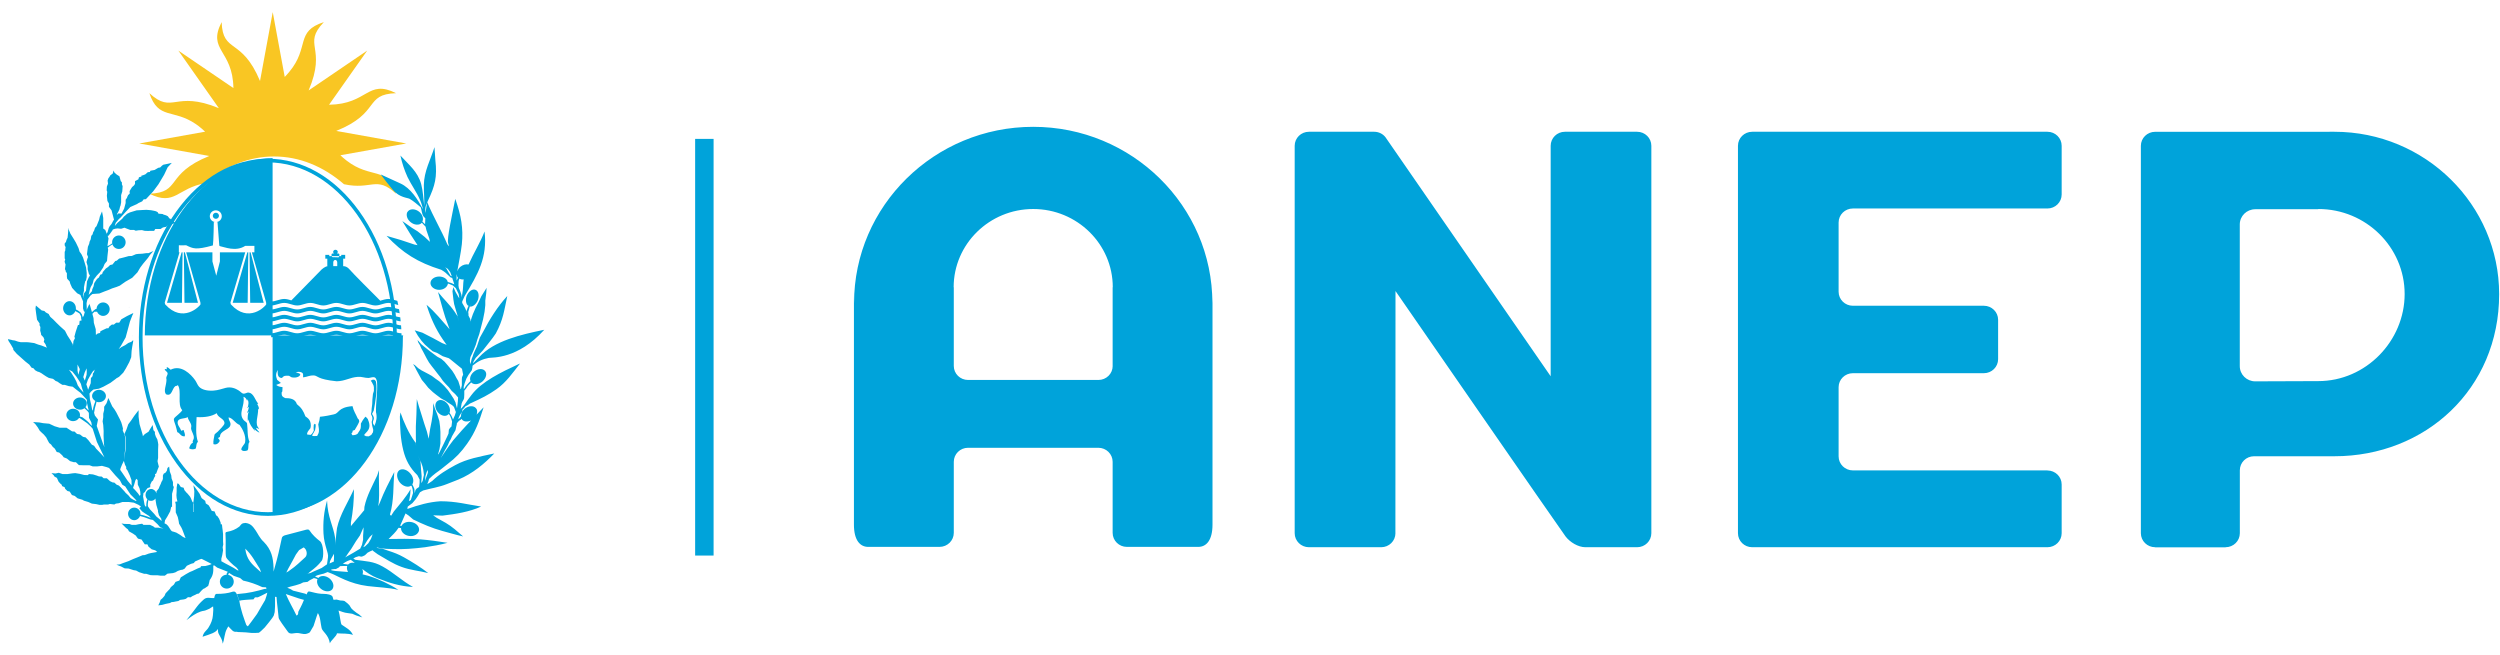 <svg xmlns="http://www.w3.org/2000/svg" width="126" height="33" viewBox="0 0 126 33">
  <defs>
    <filter id="anep-a">
      <feColorMatrix in="SourceGraphic" values="0 0 0 0 0.388 0 0 0 0 0.376 0 0 0 0 0.369 0 0 0 1 0"/>
    </filter>
  </defs>
  <g fill="none" fill-rule="evenodd" filter="url(#anep-a)">
    <g transform="translate(6)">
      <path fill="#00A3DA" d="M76.51,6.641 L72.871,6.641 C72.475,6.641 72.154,6.957 72.154,7.348 L72.154,18.964 L63.828,6.917 C63.698,6.749 63.491,6.641 63.259,6.641 L63.258,6.641 L59.97,6.641 C59.574,6.641 59.252,6.957 59.252,7.348 L59.252,26.873 C59.252,27.264 59.574,27.58 59.97,27.58 L63.612,27.58 C64.008,27.58 64.33,27.264 64.33,26.873 L64.328,26.873 L64.333,14.668 C64.333,14.668 72.685,26.751 72.907,27.04 C73.128,27.328 73.539,27.58 73.908,27.58 L74.094,27.58 L76.51,27.58 C76.907,27.58 77.228,27.264 77.228,26.873 L77.228,7.348 C77.228,6.957 76.907,6.641 76.51,6.641 L76.51,6.641 Z M46.074,6.392 C41.094,6.392 37.044,10.376 37.044,15.278 L37.038,14.861 L37.038,26.44 C37.038,27.246 37.359,27.563 37.756,27.563 L41.352,27.563 C41.749,27.563 42.071,27.246 42.071,26.856 L42.071,23.275 C42.071,22.885 42.392,22.568 42.789,22.568 L49.358,22.568 C49.755,22.568 50.077,22.885 50.077,23.275 L50.077,26.856 L50.077,26.856 C50.077,27.246 50.398,27.563 50.794,27.563 L54.392,27.563 C54.788,27.563 55.11,27.246 55.11,26.44 L55.11,14.861 L55.104,15.278 C55.104,10.376 51.051,6.392 46.074,6.392 L46.074,6.392 Z M50.079,18.444 C50.079,18.834 49.758,19.15 49.361,19.15 L42.789,19.15 C42.392,19.15 42.071,18.834 42.071,18.444 L42.071,14.477 L42.064,14.477 C42.064,12.303 43.863,10.534 46.074,10.534 C48.286,10.534 50.084,12.303 50.084,14.477 L50.077,14.477 L50.077,18.444 L50.079,18.444 Z M97.19,6.641 L82.311,6.641 C81.914,6.641 81.593,6.957 81.593,7.348 L81.593,26.873 C81.593,27.264 81.914,27.58 82.311,27.58 L97.19,27.58 C97.587,27.58 97.908,27.264 97.908,26.873 L97.908,24.418 C97.908,24.028 97.587,23.712 97.19,23.712 L97.19,23.708 L87.384,23.708 C86.988,23.708 86.666,23.392 86.666,23.001 L86.666,19.515 C86.666,19.125 86.988,18.809 87.384,18.809 L93.987,18.809 C94.384,18.809 94.705,18.492 94.705,18.102 L94.705,16.117 C94.705,15.727 94.384,15.41 93.987,15.41 L87.384,15.41 C86.988,15.41 86.666,15.094 86.666,14.703 L86.666,11.215 C86.666,10.824 86.988,10.508 87.384,10.508 L87.384,10.506 L97.19,10.506 L97.19,10.508 C97.587,10.508 97.908,10.191 97.908,9.801 L97.908,7.348 C97.908,6.957 97.587,6.641 97.19,6.641 L97.19,6.641 Z M111.656,6.641 L102.619,6.643 L102.618,6.643 C102.221,6.643 101.9,6.959 101.9,7.35 L101.9,26.873 C101.9,27.264 102.221,27.58 102.618,27.58 L102.618,27.584 L106.169,27.584 L106.169,27.58 C106.566,27.58 106.888,27.264 106.888,26.873 L106.888,23.702 C106.888,23.311 107.208,22.995 107.605,22.995 L107.605,22.995 L111.656,22.995 C116.23,22.995 119.957,19.615 119.957,14.826 C119.957,10.323 116.23,6.641 111.656,6.641 L111.656,6.641 Z M110.844,19.208 L107.663,19.22 C107.234,19.22 106.885,18.877 106.885,18.454 L106.885,11.311 C106.885,10.888 107.234,10.546 107.663,10.546 L107.663,10.543 L110.844,10.543 L110.844,10.534 C113.243,10.534 115.194,12.457 115.194,14.819 C115.194,17.182 113.243,19.208 110.844,19.208 L110.844,19.208 Z"/>
      <path fill="#F9C623" d="M13.963,4.696 C12.506,3.97 12.56,5.249 10.584,5.279 L12.506,2.55 L9.555,4.558 C10.494,2.346 9.209,2.285 10.322,1.114 C8.861,1.584 9.622,2.38 8.57,3.635 C8.518,3.698 8.461,3.761 8.401,3.825 C8.383,3.843 8.368,3.859 8.35,3.877 L7.746,0.61 L7.105,4.083 C6.179,1.865 5.227,2.716 5.171,1.114 C4.432,2.548 5.732,2.495 5.764,4.439 L2.989,2.55 L5.03,5.451 C2.782,4.528 2.719,5.792 1.529,4.696 C1.979,6.05 2.722,5.467 3.872,6.255 C3.915,6.284 3.957,6.315 4.002,6.349 C4.11,6.431 4.222,6.526 4.338,6.637 L1.018,7.231 L4.547,7.861 C2.292,8.773 3.157,9.709 1.529,9.763 C2.829,10.411 2.936,9.47 4.344,9.236 C5.376,8.362 6.566,7.886 7.812,7.886 C9.081,7.886 10.292,8.379 11.338,9.285 C12.744,9.592 12.955,8.837 13.963,9.763 C13.495,8.351 12.706,9.049 11.468,8.094 C11.414,8.053 11.359,8.008 11.303,7.958 C11.292,7.949 11.279,7.94 11.268,7.929 C11.231,7.895 11.193,7.86 11.156,7.824 L14.476,7.231 L10.946,6.599 C13.2,5.687 12.336,4.75 13.963,4.696"/>
      <path fill="#00A3DA" d="M14.324 16.904L14.296 16.904 7.739 16.904 7.739 23.344 7.739 25.791 7.739 25.865C7.786 25.867 7.801 25.867 7.814 25.867 11.412 25.867 14.306 21.909 14.306 16.969 14.306 16.945 14.324 16.904 14.324 16.904M13.003 19.244C13.041 19.751 12.939 20.269 12.949 20.766 13.013 21.033 12.976 21.219 12.873 21.467L12.797 21.338 12.797 21.246C12.873 21.07 12.853 21.025 12.751 20.859L12.836 20.693C12.919 20.24 13.023 19.687 12.949 19.235 12.892 19.133 12.873 19.124 12.76 19.143L12.686 19.189 12.742 19.262 12.826 19.428 12.844 19.52 12.844 19.705 12.797 19.852 12.769 20.13 12.76 20.36 12.731 20.6 12.723 20.748 12.694 20.867C12.789 21.051 12.789 21.08 12.731 21.265 12.742 21.402 12.769 21.514 12.808 21.651 12.836 21.827 12.742 21.919 12.582 21.993L12.441 21.984 12.347 21.928C12.376 21.882 12.441 21.818 12.507 21.744 12.686 21.541 12.619 21.319 12.535 21.116 12.499 21.075 12.465 21.036 12.429 20.999L12.376 21.051 12.282 21.181 12.188 21.348C12.188 21.568 12.198 21.615 12.066 21.79L12.019 21.864C11.926 21.928 11.869 21.928 11.766 21.938L11.71 21.854 11.766 21.78 11.776 21.707 11.878 21.671C11.963 21.522 12.039 21.412 12.104 21.254L12.094 21.162 12.028 21.088C11.934 20.867 11.823 20.721 11.766 20.47L11.756 20.47C11.009 20.534 11.114 20.833 10.818 20.886 10.626 20.931 10.388 20.979 10.125 21.006L10.097 21.19 10.04 21.393C10.059 21.55 10.106 21.698 10.049 21.845L9.984 21.975C9.853 21.975 9.768 21.984 9.741 21.965 9.713 21.928 9.797 21.854 9.881 21.671L9.909 21.505 9.909 21.393 9.862 21.356 9.815 21.412 9.806 21.568 9.815 21.707C9.768 21.79 9.741 21.864 9.656 21.919L9.58 21.91C9.506 21.91 9.478 21.902 9.478 21.882 9.469 21.845 9.506 21.753 9.553 21.698L9.646 21.579 9.666 21.467C9.666 21.302 9.631 21.194 9.538 21.099 9.536 21.098 9.536 21.098 9.535 21.098L9.536 21.098C9.499 21.06 9.453 21.025 9.394 20.988 9.29 20.711 9.196 20.554 8.963 20.369 8.879 20.102 8.624 20.064 8.372 20.064 8.222 19.99 8.193 19.954 8.193 19.788L8.23 19.723 8.24 19.512C8.09 19.492 8.024 19.483 7.921 19.4L8.081 19.336 8.156 19.299 7.968 19.143C7.893 18.939 7.893 18.838 7.996 18.644 7.996 18.811 7.968 19.05 8.212 19.05 8.24 19.004 8.287 18.966 8.334 18.95 8.399 18.93 8.503 18.939 8.567 18.939L8.672 19.004C8.736 19.041 9.029 19.059 9.121 18.911 9.178 18.827 9.018 18.801 8.906 18.764 9.009 18.736 9.131 18.718 9.234 18.792 9.29 18.827 9.28 18.93 9.272 19.013L9.319 19.013C9.506 18.986 9.619 18.911 9.815 18.921 10.021 18.93 9.965 19.116 10.969 19.217 11.399 19.207 11.626 19.023 12.028 18.994 12.244 18.976 12.357 19.05 12.582 19.05 12.853 18.994 12.939 18.95 13.003 19.244M7.748 7.968C4.181 8.002 1.313 11.999 1.299 16.904L7.739 16.904 7.739 7.976 7.748 7.968zM2.304 15.24L3.047 12.717 3.154 12.717 2.417 15.261 3.17 15.261 3.201 12.717 3.266 12.717 3.298 15.261 3.977 15.261 3.318 12.717 3.383 12.717 4.099 15.239C4.099 15.239 4.104 15.262 4.107 15.338 4.08 15.421 3.218 16.328 2.321 15.337 2.302 15.264 2.304 15.24 2.304 15.24L2.304 15.24zM6.822 12.717L5.083 12.717 5.083 13.176 4.899 13.897 4.706 13.176 4.706 12.717 4.706 12.717 4.706 12.717 3.014 12.717 3.014 12.362C3.014 12.362 3.295 12.369 3.384 12.362 3.74 12.533 3.859 12.608 4.73 12.369 4.763 12.163 4.777 11.191 4.777 11.191L4.838 11.191C4.689 11.173 4.574 11.049 4.574 10.898 4.574 10.734 4.708 10.601 4.876 10.601 5.044 10.601 5.177 10.734 5.177 10.898 5.177 11.049 5.063 11.173 4.914 11.191L4.962 11.191C4.962 11.191 5.048 12.278 5.054 12.393L5.083 12.393 5.083 12.406C5.311 12.447 5.876 12.703 6.357 12.393L6.361 12.393 6.822 12.393 6.822 12.717zM7.418 15.338C7.393 15.421 6.53 16.328 5.633 15.337 5.614 15.264 5.616 15.24 5.616 15.24L6.36 12.717 6.466 12.717 5.728 15.261 6.482 15.261 6.514 12.717 6.577 12.717 6.61 15.261 7.289 15.261 6.631 12.717 6.694 12.717 7.411 15.239C7.411 15.239 7.417 15.262 7.418 15.338L7.418 15.338zM4.881 11.029C4.967 11.029 5.036 10.96 5.036 10.875 5.036 10.791 4.967 10.722 4.881 10.722 4.795 10.722 4.725 10.791 4.725 10.875 4.725 10.96 4.795 11.029 4.881 11.029L4.881 11.029z"/>
      <path fill="#174489" d="M.647 16.959C.65 16.957.651 16.954.654 16.951.648 16.953.647 16.959.647 16.959M.69 16.894C.68 16.91.665 16.926.658 16.941L.658 16.947C.669 16.931.679 16.918.69 16.894"/>
    </g>
    <polygon fill="#174489" points="6.481 15.537 6.516 15.475 6.519 15.463"/>
    <g fill="#00A3DA" transform="translate(0 7)">
      <path d="M12.548 13.502C12.527 13.605 12.508 13.714 12.452 13.783 12.461 13.85 12.503 13.74 12.536 13.74 12.486 13.873 12.47 14.049 12.494 14.218 12.516 14.204 12.51 14.159 12.521 14.134 12.569 14.386 12.709 14.544 12.84 14.71 12.864 14.691 12.807 14.633 12.799 14.598 12.867 14.692 12.97 14.754 13.077 14.808 13.061 14.744 12.936 14.671 12.91 14.569 12.946 14.539 12.984 14.626 13.064 14.598 12.804 14.394 13.033 13.945 13.008 13.6 13.021 13.567 13.05 13.632 13.05 13.658 13.074 13.562 13.004 13.441 12.967 13.363 12.971 13.314 13.021 13.399 13.008 13.334 12.853 13.159 12.79 12.823 12.536 12.785 12.447 12.772 12.365 12.849 12.271 12.841 12.193 12.836 12.122 12.735 12.021 12.674 11.867 12.577 11.646 12.483 11.381 12.547 11.188 12.592 11.011 12.67 10.756 12.687 10.448 12.708 10.171 12.642 10.032 12.49 9.949 12.398 9.91 12.269 9.838 12.167 9.614 11.848 9.123 11.364 8.6 11.634 8.531 11.586 8.464 11.493 8.404 11.512 8.385 11.565 8.425 11.619 8.425 11.619 8.425 11.619 8.353 11.58 8.301 11.611 8.307 11.686 8.437 11.726 8.448 11.816 8.455 11.889 8.392 11.952 8.379 12.042 8.373 12.071 8.393 12.105 8.392 12.14 8.384 12.441 8.23 12.689 8.365 12.87 8.675 13.003 8.666 12.58 8.837 12.462 8.875 12.437 8.919 12.469 8.962 12.406 9.173 12.714 8.921 13.399 9.185 13.671 9.138 13.764 9.052 13.818 8.976 13.896 8.926 13.948 8.784 14.046 8.767 14.106 8.744 14.196 8.82 14.334 8.85 14.444 8.885 14.561 8.908 14.659 8.935 14.78 9.084 14.825 9.097 15.009 9.309 14.991 9.35 14.879 9.273 14.768 9.253 14.668 9.209 14.678 9.167 14.693 9.128 14.71 9.087 14.542 8.911 14.419 8.962 14.233 9.008 14.065 9.316 14.114 9.463 14.022 9.474 14.172 9.628 14.286 9.643 14.471 9.646 14.507 9.624 14.559 9.63 14.598 9.656 14.771 9.789 14.914 9.768 15.089 9.758 15.171 9.677 15.23 9.726 15.315 9.608 15.354 9.573 15.478 9.532 15.595 9.616 15.658 9.77 15.663 9.866 15.609 9.913 15.479 9.875 15.348 9.976 15.272 9.844 14.896 9.897 14.473 9.908 14.022 10.333 14.045 10.675 13.983 10.923 13.825 10.975 14.058 11.337 14.101 11.311 14.345 11.304 14.431 11.045 14.682 10.978 14.753 10.927 14.805 10.85 14.845 10.811 14.906 10.788 15.091 10.74 15.179 10.756 15.384 10.918 15.441 11.02 15.327 11.075 15.23 11.071 15.158 11.021 15.134 10.992 15.089 11.004 15.04 11.073 15.051 11.089 15.004 11.091 14.711 11.524 14.67 11.603 14.458 11.666 14.291 11.527 14.229 11.521 14.036 11.738 14.073 11.854 14.334 12.075 14.416 12.215 14.604 12.411 14.956 12.354 15.286 12.334 15.405 12.172 15.503 12.16 15.652 12.203 15.755 12.388 15.747 12.48 15.694 12.557 15.54 12.473 15.394 12.576 15.272 12.45 14.988 12.497 14.667 12.452 14.345 12.442 14.281 12.33 14.229 12.285 14.176 11.985 13.826 12.357 13.463 12.271 12.997 12.366 13.027 12.419 13.099 12.452 13.194 12.482 13.196 12.458 13.143 12.465 13.122 12.554 13.21 12.529 13.464 12.465 13.559 12.488 13.589 12.515 13.506 12.548 13.502M20.239 9.998C20.238 9.931 20.237 9.865 20.235 9.797 20.01 9.795 19.808 9.671 19.583 9.671 19.356 9.671 19.152 9.797 18.926 9.797 18.698 9.797 18.495 9.671 18.268 9.671 18.041 9.671 17.838 9.797 17.611 9.797 17.385 9.797 17.181 9.671 16.953 9.671 16.726 9.671 16.524 9.797 16.297 9.797 16.069 9.797 15.866 9.671 15.639 9.671 15.412 9.671 15.209 9.797 14.983 9.797 14.756 9.797 14.552 9.671 14.326 9.671 14.099 9.671 13.895 9.797 13.668 9.797L13.668 9.998C13.895 9.998 14.099 9.871 14.326 9.871 14.552 9.871 14.756 9.998 14.983 9.998 15.209 9.998 15.412 9.871 15.639 9.871 15.866 9.871 16.069 9.998 16.297 9.998 16.524 9.998 16.726 9.871 16.953 9.871 17.181 9.871 17.385 9.998 17.611 9.998 17.838 9.998 18.041 9.871 18.268 9.871 18.495 9.871 18.698 9.998 18.926 9.998 19.152 9.998 19.356 9.871 19.583 9.871 19.809 9.871 20.012 9.998 20.239 9.998L20.239 9.998zM19.583 9.47C19.805 9.47 20.004 9.593 20.227 9.597 20.222 9.529 20.217 9.463 20.213 9.396 19.997 9.388 19.801 9.269 19.583 9.269 19.356 9.269 19.152 9.397 18.926 9.397 18.698 9.397 18.495 9.269 18.268 9.269 18.041 9.269 17.838 9.397 17.611 9.397 17.385 9.397 17.181 9.269 16.953 9.269 16.726 9.269 16.524 9.397 16.297 9.397 16.069 9.397 15.866 9.269 15.639 9.269 15.412 9.269 15.209 9.397 14.983 9.397 14.756 9.397 14.552 9.269 14.326 9.269 14.099 9.269 13.895 9.397 13.668 9.397L13.668 9.598C13.895 9.598 14.099 9.47 14.326 9.47 14.552 9.47 14.756 9.598 14.983 9.598 15.209 9.598 15.412 9.47 15.639 9.47 15.866 9.47 16.069 9.598 16.297 9.598 16.524 9.598 16.726 9.47 16.953 9.47 17.181 9.47 17.385 9.598 17.611 9.598 17.838 9.598 18.041 9.47 18.268 9.47 18.495 9.47 18.698 9.598 18.926 9.598 19.152 9.598 19.356 9.47 19.583 9.47L19.583 9.47zM19.583 9.068C19.794 9.068 19.986 9.181 20.195 9.195 20.188 9.128 20.181 9.06 20.172 8.992 19.972 8.972 19.786 8.869 19.583 8.869 19.356 8.869 19.152 8.996 18.926 8.996 18.698 8.996 18.495 8.869 18.268 8.869 18.041 8.869 17.838 8.996 17.611 8.996 17.385 8.996 17.181 8.869 16.953 8.869 16.726 8.869 16.524 8.996 16.297 8.996 16.069 8.996 15.866 8.869 15.639 8.869 15.412 8.869 15.209 8.996 14.983 8.996 14.756 8.996 14.552 8.869 14.326 8.869 14.099 8.869 13.895 8.996 13.668 8.996L13.668 9.197C13.895 9.197 14.099 9.068 14.326 9.068 14.552 9.068 14.756 9.197 14.983 9.197 15.209 9.197 15.412 9.068 15.639 9.068 15.866 9.068 16.069 9.197 16.297 9.197 16.524 9.197 16.726 9.068 16.953 9.068 17.181 9.068 17.385 9.197 17.611 9.197 17.838 9.197 18.041 9.068 18.268 9.068 18.495 9.068 18.698 9.197 18.926 9.197 19.152 9.197 19.356 9.068 19.583 9.068L19.583 9.068zM19.583 8.668C19.777 8.668 19.954 8.762 20.144 8.789 20.134 8.72 20.123 8.652 20.111 8.583 19.935 8.551 19.766 8.469 19.583 8.469 19.356 8.469 19.152 8.596 18.926 8.596 18.698 8.596 18.495 8.469 18.268 8.469 18.041 8.469 17.838 8.596 17.611 8.596 17.385 8.596 17.181 8.469 16.953 8.469 16.726 8.469 16.524 8.596 16.297 8.596 16.069 8.596 15.866 8.469 15.639 8.469 15.412 8.469 15.209 8.596 14.983 8.596 14.756 8.596 14.552 8.469 14.326 8.469 14.099 8.469 13.895 8.596 13.668 8.596L13.668 8.797C13.895 8.797 14.099 8.668 14.326 8.668 14.552 8.668 14.756 8.797 14.983 8.797 15.209 8.797 15.412 8.668 15.639 8.668 15.866 8.668 16.069 8.797 16.297 8.797 16.524 8.797 16.726 8.668 16.953 8.668 17.181 8.668 17.385 8.797 17.611 8.797 17.838 8.797 18.041 8.668 18.268 8.668 18.495 8.668 18.698 8.797 18.926 8.797 19.152 8.797 19.356 8.668 19.583 8.668L19.583 8.668zM19.583 8.267C19.753 8.267 19.909 8.339 20.073 8.375 20.058 8.303 20.044 8.234 20.027 8.163 19.88 8.125 19.737 8.067 19.583 8.067 19.438 8.067 19.301 8.118 19.164 8.156 18.778 7.771 17.766 6.758 17.623 6.586 17.473 6.406 17.326 6.417 17.326 6.417 17.326 6.417 17.315 6.417 17.296 6.417L17.296 6.037 17.397 6.037 17.397 5.846 17.198 5.846 17.198 5.91 16.596 5.91 16.596 5.846 16.396 5.846 16.396 6.037 16.496 6.037 16.496 6.417 16.524 6.417C16.522 6.417 16.519 6.417 16.517 6.417 16.388 6.421 16.216 6.576 16.216 6.576L14.685 8.139C14.567 8.105 14.45 8.067 14.326 8.067 14.099 8.067 13.895 8.195 13.668 8.195L13.668 8.396C13.895 8.396 14.099 8.267 14.326 8.267 14.552 8.267 14.756 8.396 14.983 8.396 15.209 8.396 15.412 8.267 15.639 8.267 15.866 8.267 16.069 8.396 16.297 8.396 16.524 8.396 16.726 8.267 16.953 8.267 17.181 8.267 17.385 8.396 17.611 8.396 17.838 8.396 18.041 8.267 18.268 8.267 18.495 8.267 18.698 8.396 18.926 8.396 19.152 8.396 19.356 8.267 19.583 8.267L19.583 8.267zM16.997 6.412L16.796 6.412 16.796 6.226C16.796 6.157 16.841 6.1 16.896 6.1 16.952 6.1 16.997 6.157 16.997 6.226L16.997 6.412zM17.107 5.841C17.107 5.807 17.086 5.778 17.061 5.778L16.989 5.778 16.843 5.778 16.752 5.778C16.727 5.778 16.706 5.807 16.706 5.841 16.706 5.875 16.727 5.96 16.752 5.96L17.061 5.97C17.086 5.97 17.107 5.875 17.107 5.841L17.107 5.841zM16.99 5.778C17.011 5.733 17.024 5.723 17.024 5.695 17.024 5.64 16.971 5.588 16.907 5.588 16.842 5.588 16.79 5.641 16.79 5.698 16.79 5.726 16.803 5.733 16.824 5.778L16.99 5.778z"/>
      <path d="M24.081,8.132 C24.166,7.902 24.118,7.663 23.967,7.608 C23.816,7.543 23.619,7.68 23.522,7.91 C23.447,8.122 23.485,8.343 23.607,8.416 L23.637,8.362 L23.703,8.278 L23.76,8.306 L23.684,8.453 C23.826,8.471 23.996,8.334 24.081,8.132 L24.081,8.132 Z M23.712,11.359 L23.684,11.211 L23.684,11.119 L23.712,10.99 L23.797,10.816 L23.882,10.622 L23.977,10.384 L24.062,10.098 L24.157,9.831 L24.241,9.502 L24.346,9.097 L24.422,8.71 L24.459,8.379 L24.459,8.15 L24.506,7.774 L24.525,7.507 L24.26,7.93 L24.11,8.252 L23.967,8.527 L23.835,8.83 L23.768,9.023 L23.712,9.207 L23.72,9.35 L23.703,9.088 L23.572,8.826 L23.619,8.904 L23.599,8.72 L23.674,8.463 L23.759,8.305 L23.703,8.278 L23.637,8.362 L23.569,8.518 L23.514,8.674 L23.567,8.815 L23.438,8.518 L23.306,8.287 L23.282,8.25 L23.295,8.27 L23.295,8.196 L23.419,7.92 C24.091,6.808 24.574,5.98 24.422,4.666 C24.202,5.236 23.866,5.766 23.616,6.331 C23.488,6.303 23.33,6.341 23.201,6.448 C23.124,6.514 23.077,6.594 23.046,6.673 C23.123,6.217 23.227,5.769 23.277,5.31 C23.36,4.494 23.233,3.851 22.965,3.08 L22.964,3.057 L22.964,3.078 C22.957,3.058 22.953,3.04 22.946,3.021 C22.794,3.793 22.511,5.061 22.586,5.255 L22.623,5.383 L22.623,5.41 L22.549,5.319 C22.239,4.598 21.837,3.923 21.534,3.195 C21.547,3.166 21.558,3.137 21.572,3.109 C21.933,2.347 22.038,1.917 21.942,1.071 L21.898,0.415 C21.698,1.055 21.37,1.635 21.362,2.324 C21.357,2.678 21.396,3.029 21.382,3.374 C21.337,3.014 21.318,2.616 21.225,2.271 C21.049,1.645 20.6,1.3 20.18,0.839 C20.27,1.237 20.371,1.549 20.538,1.921 C20.732,2.327 20.995,2.67 21.17,3.08 C21.24,3.232 21.273,3.383 21.323,3.548 C21.058,3.062 20.703,2.48 20.175,2.243 C19.847,2.098 19.512,1.944 19.186,1.791 C19.388,2.056 19.589,2.321 19.802,2.572 C20.15,2.97 20.542,2.961 20.651,3.023 C20.853,3.144 21.021,3.294 21.205,3.447 C21.262,3.614 21.25,3.772 21.349,3.912 L21.437,4.003 L21.432,4.114 L21.423,4.3 C21.378,4.257 21.332,4.214 21.287,4.17 C21.357,4.024 21.301,3.825 21.136,3.68 C20.946,3.523 20.691,3.505 20.567,3.643 L20.52,3.707 C20.463,3.854 20.52,4.048 20.682,4.185 C20.87,4.351 21.136,4.369 21.258,4.231 C21.26,4.229 21.26,4.227 21.261,4.225 L21.45,4.425 L21.488,4.592 L21.64,5.034 L21.667,5.19 L21.404,4.941 L21.044,4.657 L20.76,4.482 L20.277,4.141 L20.666,4.776 L21.007,5.299 L21.044,5.356 L20.893,5.327 L20.202,5.097 L19.482,4.887 C20.297,5.751 21.054,6.228 22.236,6.596 C22.312,6.642 22.388,6.688 22.454,6.744 L22.709,6.981 L22.794,7.01 L22.776,6.936 L22.766,6.917 L22.719,6.91 L22.642,6.789 L22.568,6.66 L22.501,6.541 L22.435,6.468 L22.564,6.547 L22.572,6.556 L22.69,6.715 L22.776,6.936 L22.804,7.046 L22.898,7.332 L22.748,7.267 L22.53,7.203 L22.567,7.211 C22.539,7.056 22.35,6.937 22.132,6.937 C21.895,6.937 21.696,7.083 21.696,7.267 C21.696,7.45 21.895,7.608 22.132,7.608 C22.367,7.608 22.553,7.463 22.576,7.29 L22.642,7.312 L22.823,7.387 L22.975,7.525 L23.115,7.818 L23.144,7.993 L23.144,8.031 L23.097,7.956 L22.956,7.708 L22.851,7.47 L22.804,7.672 L22.822,7.838 L22.851,8.095 L22.888,8.325 L22.965,8.591 L23.05,8.876 L23.123,9.214 L23.06,8.941 L22.917,8.72 C22.671,8.352 22.35,8.067 22.076,7.718 C22.246,8.306 22.369,8.848 22.595,9.418 L22.658,9.591 L22.643,9.575 C22.246,9.133 21.933,8.729 21.498,8.362 C21.697,9.014 21.97,9.602 22.312,10.098 L22.492,10.355 L22.521,10.384 L22.521,10.384 L22.284,10.291 L21.83,10.044 L21.29,9.768 L20.901,9.648 L21.063,9.924 L21.242,10.172 L21.413,10.365 L21.631,10.558 L21.811,10.706 L22.046,10.796 L22.312,10.953 L22.623,11.055 L22.714,11.123 L23.27,11.575 L23.286,11.597 L23.342,11.882 L23.367,11.862 L23.343,11.882 L23.286,12.011 L23.277,12.122 L23.277,12.286 L23.277,12.415 L23.23,12.615 L23.23,12.608 L23.21,12.608 L23.192,12.508 L23.153,12.379 L23.097,12.204 L23.003,12.048 L22.917,11.882 L22.794,11.688 L22.642,11.505 L22.557,11.404 L22.406,11.229 L22.236,11.083 L22.046,10.981 L21.895,10.871 L21.687,10.715 L21.545,10.604 L21.385,10.475 L21.233,10.348 L21.044,10.135 L21.073,10.246 L21.167,10.403 L21.224,10.54 L21.326,10.724 L21.508,11.073 L21.621,11.267 L21.764,11.46 L21.895,11.625 L22.028,11.8 L22.188,12.002 L22.322,12.194 L22.463,12.351 L22.615,12.508 L22.766,12.701 L22.936,12.857 L23.087,13.032 L23.078,13.214 L23.05,13.445 L23.031,13.591 L23.031,13.592 L23.031,13.573 L22.994,13.435 L22.956,13.28 L22.86,13.087 L22.709,12.857 L22.567,12.654 L22.388,12.452 L22.246,12.314 L22.132,12.213 L21.961,12.094 L21.764,11.946 L21.621,11.865 L21.394,11.745 L21.251,11.671 L21.082,11.56 L20.912,11.404 L20.816,11.349 L20.902,11.479 L20.987,11.651 L21.129,11.911 L21.261,12.148 L21.432,12.351 L21.584,12.543 L21.819,12.764 L21.981,12.893 L22.226,13.077 L22.472,13.214 L22.549,13.27 L22.784,13.418 L22.879,13.509 L22.975,13.766 L23.028,13.601 L22.965,13.803 L22.926,13.932 L22.832,14.144 L22.785,14.025 L22.729,13.914 L22.662,13.813 L22.653,13.73 L22.653,13.73 L22.661,13.785 C22.709,13.657 22.661,13.472 22.539,13.335 C22.378,13.15 22.15,13.104 22.019,13.234 C21.895,13.363 21.923,13.61 22.075,13.785 C22.236,13.969 22.472,14.014 22.595,13.887 C22.605,13.876 22.605,13.876 22.614,13.868 L22.614,13.859 L22.615,13.859 L22.681,13.952 L22.737,14.088 L22.785,14.245 L22.756,14.493 L22.681,14.566 L22.623,14.658 L22.605,14.852 L22.539,14.999 L22.369,15.356 L22.113,15.872 L22.076,15.909 L22.15,15.633 L22.197,15.348 L22.197,15.063 L22.197,14.768 L22.179,14.493 L22.142,14.218 L22.038,13.887 L21.924,13.601 L21.83,13.316 L21.83,13.611 L21.811,13.859 L21.754,14.236 L21.678,14.622 L21.631,14.934 L21.603,15.113 L21.564,14.944 L21.516,14.751 L21.385,14.355 L21.251,13.923 L21.11,13.472 L21.007,13.114 L20.987,13.876 L20.959,14.483 L20.959,15.017 L20.968,15.5 L20.959,15.32 L20.902,15.255 C20.599,14.833 20.343,14.264 20.183,13.786 L20.154,13.998 C20.165,14.576 20.183,15.119 20.324,15.688 C20.448,16.193 20.656,16.579 21.034,16.947 L21.148,17.168 L21.148,17.342 L21.12,17.545 L20.997,17.628 L20.94,17.701 L20.902,17.858 L20.883,17.638 L20.836,17.526 L20.788,17.425 L20.78,17.413 C20.864,17.284 20.844,17.066 20.703,16.893 C20.542,16.681 20.287,16.588 20.126,16.699 C19.975,16.81 19.975,17.076 20.136,17.297 C20.297,17.508 20.561,17.591 20.713,17.48 L20.722,17.48 L20.674,17.416 L20.656,17.352 L20.656,17.352 L20.674,17.416 L20.76,17.526 L20.798,17.664 L20.816,17.848 L20.769,18.005 L20.703,18.206 L20.608,18.253 L20.592,18.309 L20.638,18.142 L20.675,17.904 L20.693,17.655 C20.447,18.079 20.164,18.392 19.851,18.777 L19.71,18.997 L19.654,18.934 C19.862,18.216 19.814,17.517 19.87,16.792 C19.615,17.287 19.36,17.774 19.161,18.291 L19.075,18.492 L19.067,18.5 L19.066,18.5 L19.095,18.262 C19.124,17.848 19.095,17.443 19.095,17.04 L19.104,16.69 L19.01,16.967 C18.764,17.498 18.489,17.969 18.367,18.546 L18.357,18.712 L18.206,18.896 L17.95,19.199 L17.704,19.494 L17.686,19.529 L17.686,19.337 C17.789,18.777 17.846,18.226 17.837,17.655 C17.543,18.317 17.136,18.915 16.985,19.614 L16.957,19.834 L16.918,20.229 L16.89,20.486 L16.886,20.511 L16.89,20.486 L16.899,20.358 L16.899,20.238 L16.89,20.111 C16.796,19.485 16.512,19.081 16.484,18.226 C16.323,18.795 16.275,19.31 16.304,19.89 C16.341,20.515 16.569,20.854 16.531,21.085 L16.48,21.446 L16.465,21.452 L16.21,21.627 L15.831,21.792 L15.651,21.876 L15.437,21.929 L15.528,21.902 L15.67,21.783 C15.887,21.616 16.039,21.489 16.21,21.268 C16.342,21.093 16.313,20.404 16.115,20.266 C15.954,20.147 15.727,19.934 15.613,19.751 C15.565,19.679 15.528,19.679 15.434,19.696 C15.31,19.724 14.666,19.899 14.354,19.981 C14.269,20.01 14.213,20.056 14.204,20.12 C14.099,20.625 13.987,21.121 13.854,21.571 L13.787,21.811 L13.787,21.616 C13.769,21.112 13.682,20.708 13.296,20.312 C13.097,20.137 12.974,19.862 12.889,19.742 C12.737,19.522 12.642,19.393 12.378,19.356 C12.179,19.374 12.198,19.384 12.065,19.539 C11.866,19.688 11.687,19.76 11.441,19.806 C11.365,19.816 11.355,19.862 11.365,19.917 C11.394,20.276 11.347,20.91 11.394,21.075 C11.413,21.167 11.734,21.472 11.923,21.609 L12.036,21.755 L12.036,21.756 L12.027,21.746 L11.971,21.746 C11.725,21.572 11.422,21.444 11.156,21.286 L11.156,21.157 L11.204,20.965 L11.242,20.735 L11.222,20.58 L11.252,20.44 L11.242,20.293 L11.242,20.12 L11.242,19.917 L11.222,19.724 L11.204,19.595 L11.186,19.428 L11.128,19.428 L11.12,19.337 L11.044,19.144 L10.958,19.016 L10.892,18.97 L10.816,18.776 L10.674,18.749 L10.571,18.556 L10.513,18.464 L10.372,18.372 L10.343,18.243 L10.163,18.105 L10.06,17.885 L9.918,17.682 L9.747,17.453 L9.794,17.757 L9.785,18.005 L9.758,18.226 L9.737,18.364 C9.747,18.372 9.758,18.381 9.758,18.381 L9.758,18.483 L9.758,18.805 L9.736,18.804 L9.736,18.703 L9.736,18.483 L9.736,18.382 L9.736,18.364 L9.736,18.336 L9.728,18.327 L9.69,18.28 L9.634,18.142 L9.586,18.041 L9.52,17.959 L9.417,17.839 L9.416,17.848 L9.378,17.803 L9.294,17.702 L9.255,17.582 L9.114,17.545 L9.009,17.388 L8.938,17.361 L8.903,17.573 L8.903,17.766 L8.891,17.959 L8.903,18.105 L8.942,18.271 L8.829,18.291 L8.857,18.427 L8.857,18.666 L8.858,18.823 L8.961,19.062 L9.005,19.264 L9.025,19.393 L9.14,19.586 L9.188,19.688 L9.349,20.111 L9.349,20.12 L9.227,20.064 L9.075,19.955 L8.886,19.844 L8.773,19.806 L8.666,19.776 L8.613,19.724 L8.47,19.503 L8.385,19.421 L8.292,19.376 L8.318,19.22 L8.431,19.039 L8.577,18.771 L8.626,18.566 L8.626,18.556 L8.672,18.537 L8.672,18.409 L8.672,18.161 L8.672,17.885 L8.732,17.666 L8.763,17.537 L8.754,17.537 L8.718,17.462 L8.718,17.297 L8.647,17.113 L8.63,16.956 L8.559,16.764 L8.524,16.516 L8.44,16.588 L8.413,16.718 L8.346,16.818 L8.25,16.874 L8.21,16.965 L8.21,17.131 L8.184,17.213 L8.138,17.287 L8.105,17.38 L8.041,17.517 L8.002,17.618 L7.886,17.766 L7.886,17.865 C7.85,17.741 7.743,17.645 7.618,17.645 C7.457,17.645 7.335,17.784 7.335,17.95 C7.335,18.032 7.373,18.112 7.428,18.168 L7.391,18.28 L7.373,18.409 L7.373,18.522 L7.325,18.53 L7.324,18.52 L7.325,18.52 L7.287,18.446 L7.211,18.023 L7.231,17.848 L7.298,17.803 L7.345,17.719 L7.438,17.6 L7.572,17.554 L7.572,17.427 L7.646,17.27 L7.713,17.214 L7.77,17.076 L7.827,16.984 L7.808,16.902 L7.874,16.864 L7.94,16.681 L8.006,16.516 L7.978,16.413 L7.95,16.295 L7.94,16.24 L7.968,16.083 L7.968,15.844 L7.968,15.652 L7.978,15.403 L7.959,15.285 L7.93,15.146 L7.855,15.008 L7.808,14.869 L7.808,14.768 L7.731,14.677 L7.694,14.42 L7.572,14.613 L7.486,14.759 L7.298,14.879 L7.211,14.971 L7.202,14.986 L7.183,14.888 L7.145,14.758 L7.032,14.373 L6.985,14.005 L6.985,13.675 L6.766,13.96 L6.605,14.199 L6.465,14.384 L6.38,14.63 L6.274,14.869 L6.284,14.888 L6.341,15.063 L6.341,15.302 L6.341,15.615 L6.284,15.927 L6.256,16.202 L6.271,15.927 L6.314,15.615 L6.314,15.301 L6.314,15.063 L6.271,14.889 L6.193,14.714 L6.186,14.686 C6.186,14.677 6.197,14.595 6.197,14.595 L6.152,14.42 L6.113,14.291 L6.038,14.125 L5.981,14.016 L5.858,13.776 L5.773,13.637 L5.632,13.445 L5.65,13.464 L5.461,13.059 L5.373,13.316 L5.249,13.501 L5.249,13.666 L5.203,13.85 L5.203,14.033 L5.172,14.236 L5.203,14.42 L5.223,14.723 L5.22,14.962 L5.232,15.248 L5.242,15.403 L5.263,15.536 C5.238,15.473 5.212,15.413 5.187,15.347 L4.875,14.466 L4.94,14.144 L4.781,13.941 L4.742,13.803 L4.741,13.801 L4.751,13.757 L4.781,13.582 L4.837,13.37 L4.867,13.246 L4.904,13.261 C4.933,13.27 4.96,13.27 4.99,13.27 C5.178,13.27 5.339,13.133 5.339,12.958 C5.339,12.792 5.178,12.645 4.99,12.645 C4.8,12.645 4.64,12.792 4.64,12.958 C4.64,13.062 4.711,13.153 4.803,13.207 L4.79,13.27 L4.733,13.427 L4.695,13.573 L4.685,13.684 L4.683,13.701 L4.641,13.629 L4.598,13.4 L4.532,13.123 L4.51,12.838 L4.509,12.836 L4.576,12.746 L4.701,12.636 L4.986,12.589 L5.214,12.489 L5.565,12.296 L5.851,12.084 L5.851,12.077 L6.001,11.992 L6.213,11.781 L6.344,11.57 L6.517,11.248 L6.614,11.001 L6.634,10.678 C6.65,10.537 6.682,10.38 6.708,10.23 C6.706,10.234 6.704,10.238 6.701,10.242 L6.701,10.237 C6.703,10.233 6.707,10.229 6.709,10.225 C6.713,10.202 6.716,10.178 6.72,10.155 C6.716,10.163 6.682,10.171 6.682,10.179 L6.682,10.155 L6.626,10.226 L6.47,10.284 L6.315,10.393 L6.12,10.494 L5.981,10.594 L6.095,10.429 L6.333,10.007 L6.455,9.557 L6.549,9.207 L6.678,8.876 L6.682,8.873 L6.72,8.797 L6.713,8.797 L6.72,8.778 L6.71,8.797 L6.707,8.798 L6.71,8.786 L6.682,8.794 L6.398,8.932 L6.114,9.094 L6.01,9.262 L5.858,9.262 L5.736,9.36 L5.64,9.357 L5.518,9.451 L5.462,9.545 L5.376,9.545 L5.158,9.647 L5.055,9.702 L5.046,9.781 L4.929,9.806 L4.834,9.878 L4.834,9.902 L4.825,9.594 L4.731,9.271 L4.713,9.032 L4.656,8.817 L4.695,8.775 L4.761,8.71 L4.89,8.71 C4.941,8.833 5.06,8.922 5.197,8.922 C5.376,8.922 5.528,8.766 5.528,8.582 C5.528,8.389 5.376,8.242 5.197,8.242 C5.016,8.242 4.865,8.389 4.865,8.582 C4.865,8.582 4.865,8.582 4.865,8.582 L4.865,8.564 L4.809,8.582 L4.715,8.655 L4.633,8.734 L4.509,8.297 L4.509,8.37 L4.498,8.334 L4.364,8.619 L4.279,8.71 L4.212,8.941 C4.137,8.96 4.108,9.152 4.108,9.152 L4.014,9.169 L3.994,9.373 L3.929,9.382 L3.815,9.723 L3.749,9.969 L3.778,10.043 L3.703,10.191 L3.677,10.421 L3.613,10.257 L3.638,10.319 L3.677,10.403 L3.677,10.366 L3.642,10.301 L3.603,10.241 L3.575,10.182 L3.397,9.906 L3.275,9.666 L3.039,9.455 L2.849,9.271 L2.679,9.097 L2.536,8.971 L2.454,8.833 L2.454,8.83 L2.472,8.848 L2.462,8.83 L2.31,8.747 L2.235,8.673 L2.102,8.646 L1.809,8.399 L1.789,8.544 L1.819,8.784 L1.866,9.114 L1.999,9.308 L1.989,9.382 L2.036,9.483 L2.026,9.666 L2.065,9.804 L2.074,9.878 L2.188,9.997 L2.235,10.107 L2.206,10.226 L2.292,10.348 L2.348,10.494 L2.378,10.527 L2.084,10.412 L1.923,10.366 L1.725,10.291 L1.46,10.255 L1.347,10.246 L1.186,10.246 L1.044,10.246 L0.911,10.219 L0.751,10.163 L0.615,10.143 L0.609,10.138 L0.4,10.091 L0.429,10.182 L0.554,10.374 L0.67,10.576 L0.67,10.632 L0.847,10.835 L1.063,11.027 L1.277,11.219 L1.477,11.377 L1.592,11.533 L1.686,11.56 L1.772,11.661 L1.885,11.725 L1.98,11.753 L2.084,11.808 L2.217,11.9 L2.33,11.974 L2.463,12.048 L2.671,12.094 L2.756,12.158 L2.794,12.194 L2.908,12.241 L2.992,12.305 L3.144,12.396 L3.258,12.396 L3.466,12.46 L3.665,12.49 L3.863,12.649 L4.053,12.795 L4.376,13.145 L4.383,13.307 L4.468,13.675 L4.468,13.683 L4.402,13.629 L4.316,13.528 L4.305,13.519 L4.318,13.501 C4.355,13.455 4.374,13.4 4.374,13.335 C4.374,13.17 4.223,13.032 4.033,13.032 C3.845,13.032 3.683,13.17 3.683,13.335 C3.683,13.509 3.845,13.647 4.033,13.647 C4.121,13.647 4.196,13.621 4.253,13.575 L4.327,13.638 L4.42,13.73 L4.477,13.807 L4.478,13.813 L4.486,14.062 L4.601,14.282 L4.633,14.46 L4.581,14.42 L4.459,14.282 L4.336,14.171 L4.156,14.033 L4.02,13.99 L4.025,13.978 C4.025,13.961 4.033,13.932 4.033,13.913 C4.033,13.739 3.873,13.601 3.683,13.601 C3.503,13.601 3.344,13.739 3.344,13.913 C3.344,14.089 3.503,14.226 3.683,14.226 C3.82,14.226 3.926,14.157 3.985,14.063 L4.032,14.079 L4.193,14.19 L4.392,14.328 L4.572,14.493 L4.666,14.603 L4.674,14.611 L4.682,14.641 L4.884,15.274 L5.263,16.056 L5.008,15.781 L4.846,15.615 L4.742,15.467 L4.629,15.413 L4.459,15.191 L4.317,15.044 L4.184,15.017 L4.032,14.898 L3.881,14.869 L3.758,14.751 L3.635,14.742 L3.351,14.557 L3.228,14.557 L3.002,14.557 L2.755,14.483 L2.481,14.355 L2.177,14.328 L1.979,14.291 L1.667,14.271 L1.781,14.375 L1.903,14.539 L1.999,14.704 L2.112,14.814 L2.206,14.898 L2.329,15.044 L2.423,15.228 L2.481,15.33 L2.575,15.403 L2.652,15.513 L2.765,15.615 L2.86,15.781 L2.982,15.808 L3.134,15.946 L3.21,16.047 L3.372,16.111 L3.531,16.24 L3.72,16.295 L3.826,16.295 L3.977,16.442 L4.251,16.451 L4.515,16.451 L4.676,16.507 L4.893,16.507 L5.14,16.479 L5.376,16.543 L5.498,16.586 L5.499,16.588 L5.584,16.689 L5.811,16.956 L6.038,17.196 L6.161,17.426 L6.312,17.517 L6.455,17.738 L6.578,17.921 L6.682,18.023 L6.852,18.198 L6.876,18.232 L6.861,18.253 L6.711,18.18 L6.586,18.105 L6.474,17.969 L6.332,17.839 L6.274,17.766 L6.161,17.645 L6.095,17.573 L5.991,17.472 L5.877,17.427 L5.764,17.323 L5.68,17.316 L5.546,17.251 L5.386,17.105 L5.224,17.105 L5.13,17.02 L4.987,17.011 L4.865,16.965 L4.685,16.91 L4.486,16.893 L4.421,16.947 L4.24,16.939 L4.024,16.883 L3.796,16.845 L3.664,16.855 L3.399,16.893 L3.153,16.893 L2.963,16.828 L2.793,16.864 L2.594,16.845 L2.709,16.957 L2.746,17.02 L2.868,17.085 L2.954,17.277 L3.048,17.38 L3.115,17.435 L3.125,17.498 L3.257,17.554 L3.285,17.637 L3.399,17.747 L3.512,17.774 L3.625,17.95 L3.768,17.995 L3.91,18.115 L4.156,18.189 L4.232,18.235 L4.449,18.3 L4.629,18.382 L4.856,18.409 L5.016,18.446 L5.149,18.446 L5.243,18.427 L5.452,18.427 L5.537,18.4 L5.764,18.427 L5.84,18.382 L5.981,18.364 L6.172,18.3 L6.483,18.3 L6.747,18.335 L6.985,18.446 L7.107,18.53 L7.22,18.575 L7.244,18.563 L7.22,18.575 L7.107,18.53 L7.022,18.611 L7.069,18.666 L7.164,18.776 L7.298,18.869 L7.515,19.006 L7.604,19.104 L7.59,19.098 L7.429,19.034 L7.23,18.97 L7.07,18.933 C7.07,18.924 7.079,18.915 7.079,18.896 C7.079,18.723 6.937,18.584 6.766,18.584 C6.597,18.584 6.455,18.723 6.455,18.896 C6.455,19.071 6.597,19.218 6.766,19.218 C6.899,19.218 7.012,19.127 7.058,19.008 L7.278,19.071 L7.581,19.182 L7.707,19.204 L7.94,19.421 L8.073,19.576 L8.101,19.586 L8.242,19.631 L8.091,19.617 L7.987,19.594 L7.807,19.594 L7.723,19.528 L7.562,19.454 L7.496,19.454 L7.363,19.454 L7.23,19.454 L7.164,19.395 L6.993,19.421 L6.842,19.454 L6.644,19.454 L6.52,19.408 L6.37,19.408 L6.256,19.404 L6.124,19.381 L6.351,19.607 L6.445,19.679 L6.502,19.78 L6.71,19.899 L6.852,20 L6.89,20.064 L6.956,20.147 L7.136,20.194 L7.298,20.436 L7.429,20.436 L7.485,20.552 L7.646,20.685 L7.827,20.738 L7.923,20.818 L7.609,20.874 L7.496,20.901 L7.298,20.975 L7.183,20.983 L7.032,21.047 L6.899,21.102 L6.71,21.177 L6.464,21.286 L6.18,21.387 L6.038,21.444 L5.868,21.461 L6.105,21.552 L6.284,21.645 L6.484,21.655 L6.739,21.737 L6.861,21.756 L7.013,21.839 L7.269,21.921 L7.373,21.921 L7.581,21.986 L7.731,21.995 L7.95,21.995 L8.082,22.013 L8.309,22.013 L8.441,21.912 L8.717,21.884 L8.838,21.847 L8.962,21.775 L9.104,21.727 L9.208,21.71 L9.302,21.663 L9.417,21.515 L9.531,21.461 L9.634,21.415 L9.766,21.379 L9.832,21.297 L10.088,21.185 L10.163,21.167 L10.418,21.295 L10.617,21.397 L10.664,21.424 L10.655,21.434 L10.533,21.479 L10.353,21.526 L10.126,21.535 L10.116,21.59 L9.974,21.645 L9.7,21.775 L9.567,21.829 L9.369,21.939 L9.208,22.041 L9.113,22.097 L9.038,22.261 L8.848,22.326 L8.763,22.464 L8.612,22.591 L8.555,22.684 L8.432,22.813 L8.347,22.904 L8.29,23.034 L8.186,23.153 L8.091,23.235 L8.053,23.355 L7.978,23.511 L8.177,23.485 L8.347,23.437 L8.565,23.392 L8.65,23.346 L8.754,23.337 L8.838,23.319 L8.99,23.291 L9.075,23.235 L9.275,23.208 L9.369,23.18 L9.473,23.098 L9.605,23.106 L9.7,23.042 L9.843,22.978 L9.927,22.932 L10.022,22.914 L10.145,22.776 L10.24,22.684 L10.324,22.646 L10.494,22.528 L10.533,22.399 L10.57,22.233 C10.742,22.004 10.76,21.839 10.75,21.526 L10.797,21.461 L10.779,21.489 L10.816,21.509 L10.948,21.609 L11.48,21.817 L11.47,21.829 L11.422,21.912 L11.422,21.967 C11.233,21.967 11.081,22.123 11.081,22.316 C11.081,22.509 11.233,22.666 11.432,22.666 C11.619,22.666 11.781,22.509 11.781,22.316 C11.781,22.152 11.669,22.006 11.51,21.977 L11.507,21.939 L11.544,21.876 L11.781,22.022 L12.102,22.133 L12.254,22.261 C12.595,22.334 12.907,22.445 13.22,22.591 L13.408,22.602 L13.408,22.591 L13.408,22.591 L13.467,22.828 L13.427,22.675 L13.323,22.684 L13.059,22.757 L12.709,22.839 L12.378,22.896 L11.952,22.941 L11.933,22.941 L11.952,22.96 L12.065,23.28 L12.169,23.254 L12.359,23.234 L12.605,23.217 L12.775,23.208 L12.85,23.107 L12.991,23.107 L13.172,23.023 L13.473,22.87 L13.437,23.014 L13.362,23.244 L13.172,23.566 L12.954,23.944 L12.68,24.32 L12.5,24.558 L12.49,24.568 L12.416,24.505 L12.339,24.293 L12.226,23.962 L12.151,23.696 L12.103,23.511 L12.065,23.3 L11.942,22.968 C11.895,22.831 11.819,22.794 11.725,22.822 C11.478,22.904 11.233,22.932 10.91,22.932 C10.826,22.932 10.808,23.093 10.798,23.141 C10.764,23.143 10.73,23.146 10.693,23.143 C10.381,23.107 10.353,23.126 10.136,23.337 C9.974,23.494 9.889,23.631 9.758,23.797 L9.577,24.027 L9.397,24.257 L9.606,24.1 C9.824,23.952 10.03,23.815 10.306,23.778 C10.343,23.778 10.562,23.676 10.562,23.676 L10.674,23.603 L10.732,23.566 L10.741,23.566 L10.75,23.732 L10.731,24.008 C10.721,24.21 10.627,24.44 10.533,24.587 C10.429,24.79 10.267,24.826 10.21,25.092 C10.617,24.954 10.873,24.89 10.986,24.697 L10.986,24.817 C10.996,24.991 11.214,25.174 11.222,25.442 C11.318,25.239 11.299,24.927 11.449,24.669 L11.507,24.568 L11.629,24.697 L11.744,24.807 L11.838,24.844 L11.942,24.844 L11.87,24.827 L11.99,24.854 L12.217,24.863 L12.397,24.872 L12.671,24.899 L12.889,24.899 L13.049,24.89 L13.153,24.807 L13.343,24.624 L13.56,24.357 L13.722,24.146 L13.797,24.027 L13.844,23.852 L13.853,23.714 L13.862,23.557 L13.862,23.419 L13.862,23.208 L13.862,23.083 L13.901,23.079 L13.937,23.089 C13.958,23.437 14.014,23.778 14.043,24.127 C14.043,24.219 14.345,24.606 14.478,24.798 C14.61,25.037 14.808,24.872 15.054,24.909 C15.272,24.945 15.358,24.999 15.566,24.899 L15.623,24.862 L15.612,24.86 L15.623,24.854 L15.803,24.55 L15.954,24.082 L16.02,23.897 C16.152,24.092 16.152,24.421 16.21,24.66 C16.257,24.844 16.56,24.99 16.626,25.424 C16.673,25.277 16.967,25.064 16.985,24.918 C17.25,24.946 17.543,24.908 17.789,25.001 C17.667,24.733 17.439,24.641 17.222,24.485 C17.165,24.449 17.136,24.011 17.062,23.771 L17.269,23.843 L17.392,23.878 L17.392,23.878 L17.506,23.897 L17.752,23.933 L17.95,24.017 L18.262,24.118 L18.101,23.971 L17.959,23.878 L17.798,23.751 L17.705,23.658 L17.608,23.501 L17.515,23.41 L17.363,23.291 L17.288,23.273 L17.147,23.264 L16.964,23.218 L16.964,23.218 L16.958,23.217 L16.958,23.217 L16.957,23.217 L16.958,23.219 L16.852,23.228 L16.805,23.228 L16.767,23.089 C16.738,22.968 16.464,22.932 16.333,22.932 C16.096,22.932 15.944,22.896 15.717,22.839 C15.586,22.813 15.537,22.768 15.48,22.896 L15.453,22.96 L15.452,22.96 L15.386,22.922 C15.178,22.868 14.97,22.813 14.771,22.768 L14.648,22.693 L14.497,22.63 L14.478,22.62 L14.61,22.573 L14.895,22.5 L15.131,22.427 L15.281,22.353 L15.5,22.326 L15.613,22.243 L15.813,22.141 L15.764,22.133 L15.764,22.133 L15.85,22.141 L15.925,22.161 L16.001,22.188 C15.944,22.334 16.001,22.528 16.162,22.666 C16.351,22.831 16.616,22.849 16.739,22.711 C16.862,22.565 16.805,22.326 16.616,22.161 C16.427,22.004 16.171,21.986 16.048,22.124 L16.067,22.141 L15.972,22.096 L15.887,22.059 L15.8,22.05 L15.887,22.059 L15.906,22.032 L16.02,21.986 L16.199,21.939 L16.314,21.911 L16.494,21.839 L16.501,21.83 L16.531,21.839 L16.721,21.912 C16.985,22.013 17.627,22.427 18.527,22.537 C19.049,22.602 19.578,22.61 20.079,22.73 C19.663,22.454 19.057,22.17 18.566,22.022 C18.464,21.993 18.367,21.969 18.273,21.947 C18.301,21.864 18.302,21.772 18.259,21.677 C18.492,21.858 18.734,22.024 19.01,22.133 C19.596,22.373 20.183,22.555 20.816,22.582 C20.277,22.288 19.823,21.847 19.284,21.552 C18.803,21.278 18.451,21.297 17.903,21.213 L17.773,21.127 L17.807,21.148 L17.922,21.084 L18.09,21.031 L18.206,21.057 L18.281,21.038 L18.394,20.983 L18.527,20.854 L18.65,20.79 L18.816,20.719 L18.783,20.735 L18.811,20.771 L19.038,20.936 C19.436,21.167 19.805,21.415 20.24,21.572 C20.685,21.738 21.129,21.765 21.584,21.884 C21.205,21.59 20.778,21.323 20.353,21.085 C20.088,20.936 19.851,20.846 19.558,20.753 L19.294,20.661 L18.991,20.615 L18.971,20.625 L18.928,20.651 L18.971,20.625 L19.132,20.501 L19.01,20.597 L19.209,20.634 L19.463,20.661 L19.748,20.671 C20.306,20.698 20.864,20.651 21.432,20.579 C21.811,20.523 22.189,20.459 22.558,20.358 C22.104,20.284 21.639,20.221 21.186,20.183 C20.647,20.147 20.116,20.156 19.587,20.165 L19.416,20.312 L19.364,20.346 L19.416,20.312 L19.596,20.156 C19.776,19.971 19.936,19.834 20.079,19.614 L20.106,19.572 L20.088,19.604 L20.116,19.604 L20.202,19.614 L20.212,19.614 C20.202,19.798 20.373,19.973 20.608,20.01 C20.854,20.056 21.081,19.926 21.12,19.733 C21.148,19.539 20.968,19.347 20.722,19.31 C20.505,19.273 20.306,19.356 20.24,19.503 L20.231,19.503 L20.159,19.494 L20.183,19.458 L20.306,19.182 L20.41,18.942 L20.442,18.869 L20.439,18.878 L20.589,18.979 L20.825,19.182 C21.318,19.421 21.764,19.613 22.292,19.76 C22.642,19.852 22.993,19.962 23.342,20.036 C23.068,19.797 22.785,19.539 22.471,19.356 L22.01,19.098 L21.83,18.971 L22.303,18.988 C22.956,18.905 23.655,18.805 24.25,18.529 C23.551,18.427 23.003,18.263 22.197,18.263 C21.621,18.3 21.082,18.455 20.542,18.648 L20.53,18.648 L20.551,18.532 L20.788,18.354 L20.95,18.161 L21.054,18.005 L21.167,17.811 L21.327,17.72 C21.725,17.609 22.132,17.554 22.521,17.398 L23.107,17.168 C23.817,16.874 24.422,16.368 24.913,15.854 C24.166,16.018 23.541,16.12 22.946,16.442 C22.521,16.672 22.122,16.91 21.783,17.241 L21.631,17.342 L21.535,17.398 L21.594,17.251 L21.621,17.141 L21.791,16.984 L21.961,16.846 C22.178,16.699 22.359,16.543 22.558,16.387 C22.964,16.082 23.249,15.781 23.541,15.366 C23.967,14.768 24.157,14.226 24.374,13.528 C24.253,13.651 24.136,13.777 24.017,13.9 C24.054,13.808 24.061,13.712 24.029,13.63 L23.982,13.567 C23.859,13.429 23.603,13.447 23.414,13.604 C23.288,13.715 23.227,13.857 23.233,13.984 L23.23,13.987 L23.162,14.079 L23.097,14.125 L23.116,14.053 L23.162,13.952 L23.21,13.868 L23.258,13.803 L23.295,13.738 L23.306,13.647 L23.381,13.573 L23.466,13.472 L23.561,13.427 L23.693,13.335 L23.797,13.289 C24.241,13.087 24.621,12.902 25.018,12.618 C25.51,12.277 25.84,11.79 26.21,11.321 L26.124,11.359 C25.273,11.752 24.271,12.231 23.759,12.912 L23.58,13.15 L23.428,13.37 L23.306,13.52 L23.221,13.61 L23.239,13.491 L23.267,13.335 L23.306,13.243 L23.361,13.15 L23.39,13.068 L23.4,12.893 L23.4,12.691 L23.485,12.59 L23.57,12.461 L23.674,12.351 C23.674,12.351 23.718,12.306 23.75,12.273 L23.75,12.277 C23.873,12.406 24.128,12.388 24.318,12.223 C24.506,12.057 24.564,11.817 24.44,11.689 C24.318,11.551 24.062,11.579 23.873,11.745 C23.721,11.874 23.655,12.066 23.712,12.204 L23.749,12.178 L23.674,12.241 L23.59,12.333 L23.485,12.452 L23.4,12.59 L23.372,12.6 L23.372,12.654 L23.371,12.654 L23.371,12.489 L23.419,12.314 L23.504,12.084 L23.607,11.9 L23.779,11.661 L23.807,11.542 L23.817,11.431 C24.073,11.219 24.299,11.101 24.639,11.037 C24.819,11.008 26.095,11.111 27.431,9.621 C26.266,9.86 24.913,10.172 24.157,10.99 L23.774,11.384 L23.835,11.321 L23.872,11.211 L23.977,11.036 L24.138,10.871 L24.337,10.66 C24.545,10.384 24.799,10.098 24.989,9.805 C25.367,9.107 25.405,8.665 25.567,7.92 C25.093,8.425 24.667,9.107 24.346,9.73 L24.185,10.017 C24.128,10.172 24.081,10.31 24.034,10.465 L23.93,10.687 L23.854,10.861 L23.826,10.953 L23.768,11.101 L23.74,11.239 L23.712,11.359 Z M21.498,18.95 L21.801,18.97 L21.808,18.97 L21.8,18.97 L21.498,18.95 Z M14.405,22.939 L14.441,22.951 L15.064,23.162 L15.319,23.234 L15.3,23.28 C15.225,23.485 15.046,23.805 15.035,23.832 C15.027,23.897 15.035,23.962 14.989,23.998 L14.945,24.025 L14.922,23.98 C14.781,23.679 14.566,23.322 14.405,22.939 L14.405,22.939 Z M12.419,24.642 L12.312,24.752 L12.152,24.79 L12.312,24.752 L12.419,24.642 Z M4.02,11.626 L3.948,11.889 L3.937,11.845 L3.907,11.681 L3.907,11.37 L4.01,11.579 L4.02,11.626 Z M4.184,12.701 L4.21,12.787 L4.044,12.6 L3.92,12.425 L3.845,12.223 L3.732,12.011 L3.59,11.79 L3.474,11.633 L3.645,11.725 L3.654,11.736 L3.851,11.983 L4.025,12.249 L4.079,12.351 L4.109,12.47 L4.146,12.6 L4.184,12.701 Z M4.364,11.57 L4.373,11.725 L4.364,11.892 L4.279,12.168 L4.275,12.183 L4.196,12.005 L4.265,11.781 L4.37,11.552 L4.364,11.57 Z M4.505,12.48 L4.442,12.643 L4.42,12.578 L4.42,12.579 L4.411,12.544 L4.352,12.371 L4.361,12.341 L4.43,12.14 L4.572,11.882 L4.675,11.725 L4.894,11.513 L4.771,11.634 L4.733,11.762 L4.685,11.817 L4.666,11.956 L4.581,12.057 L4.572,12.314 L4.505,12.48 Z M6.637,17.479 L6.632,17.472 L6.434,17.232 L6.18,16.855 L6.058,16.682 L6.076,16.599 L6.152,16.413 L6.246,16.222 L6.256,16.277 L6.304,16.433 L6.36,16.534 L6.36,16.626 L6.427,16.718 L6.539,16.958 L6.626,17.196 L6.635,17.425 L6.637,17.479 Z M6.832,16.845 L6.747,16.764 L6.747,16.764 L6.832,16.845 Z M7.079,17.94 L7.042,17.993 L6.956,17.868 L6.786,17.673 L6.719,17.608 L6.711,17.596 L6.711,17.573 L6.766,17.416 L6.823,17.214 L6.871,17.131 L6.823,17.085 L6.823,17.085 L6.937,17.196 L6.946,17.427 L7.032,17.609 L7.069,17.774 L7.079,17.94 Z M8.145,19.261 L8.054,19.175 L7.883,19.036 L7.77,18.896 L7.562,18.676 L7.453,18.516 L7.449,18.409 L7.476,18.198 L7.476,18.198 L7.476,18.206 C7.515,18.235 7.562,18.243 7.618,18.243 C7.708,18.243 7.787,18.195 7.84,18.125 L7.84,18.198 L7.88,18.446 L7.963,18.731 L7.961,18.787 L8.012,18.97 L8.128,19.144 L8.145,19.261 Z M8.483,19.741 L8.375,19.679 L8.247,19.633 L8.375,19.678 L8.483,19.741 Z M13.159,21.839 L13.097,21.791 C12.68,21.424 12.434,21.215 12.359,20.651 C12.69,20.956 12.86,21.306 13.097,21.673 L13.159,21.839 Z M15.527,20.487 L15.764,20.368 L15.954,20.349 L16.068,20.386 L16.143,20.496 L16.199,20.651 L16.229,20.863 L16.19,21.067 L16.143,21.231 L15.962,21.424 L15.831,21.552 L15.717,21.636 L15.556,21.765 L15.53,21.782 L15.556,21.765 L15.717,21.636 L15.831,21.552 L15.962,21.424 L16.143,21.231 L16.19,21.067 L16.228,20.863 L16.199,20.651 L16.143,20.496 L16.068,20.386 L15.954,20.349 L15.764,20.368 L15.527,20.487 Z M15.386,21.085 C15.14,21.306 14.904,21.544 14.629,21.727 L14.525,21.802 L14.44,21.847 L14.401,21.916 L14.525,21.663 L14.743,21.268 L14.914,20.947 L15.074,20.726 L15.291,20.597 L15.507,20.497 L15.3,20.597 L15.311,20.597 C15.471,20.689 15.509,20.965 15.386,21.085 L15.386,21.085 Z M17.547,21.451 L17.534,21.452 L17.278,21.415 L17.402,21.333 L17.524,21.269 L17.676,21.213 L17.645,21.175 L17.676,21.213 L17.789,21.297 C17.819,21.321 17.849,21.346 17.879,21.372 C17.75,21.343 17.625,21.362 17.55,21.447 L17.547,21.451 Z M16.692,21.737 L16.705,21.7 L16.862,21.681 L16.928,21.681 L17.079,21.599 L17.136,21.535 L17.297,21.526 L17.5,21.526 C17.469,21.619 17.486,21.726 17.539,21.828 C17.179,21.791 16.91,21.791 16.768,21.756 L16.692,21.737 Z M16.834,21.113 L16.824,21.323 L16.793,21.435 L16.824,21.323 L16.824,21.306 L16.796,21.314 L16.616,21.397 L16.607,21.434 L16.599,21.45 L16.606,21.434 L16.635,21.278 L16.703,21.14 L16.787,20.992 L16.834,20.911 L16.834,21.113 Z M18.32,19.576 L18.32,19.715 L18.3,20.009 L18.3,20.202 L18.244,20.459 L18.153,20.654 L18.12,20.671 L17.818,20.854 L17.41,21.084 L17.402,21.094 L17.382,21.113 L16.89,21.434 L16.89,21.434 L16.899,21.424 L16.777,21.498 L16.777,21.498 L16.957,21.388 L16.958,21.387 L16.899,21.424 L16.89,21.434 L17.383,21.112 L17.476,20.992 L17.534,20.901 L17.704,20.662 L17.941,20.276 L18.139,19.99 L18.262,19.715 L18.32,19.576 Z M18.783,19.926 L18.698,20.156 L18.566,20.377 L18.404,20.533 L18.31,20.579 L18.262,20.667 L18.31,20.579 L18.414,20.394 L18.508,20.239 L18.641,20.056 L18.783,19.926 Z M21.365,16.939 L21.299,17.242 L21.233,17.352 L21.251,17.002 L21.224,16.699 L21.205,16.406 L21.186,16.23 L21.063,15.954 L21.063,15.954 L21.224,16.304 L21.299,16.524 L21.337,16.699 L21.365,16.939 Z M21.564,16.828 L21.422,17.232 L21.422,17.214 L21.441,17.004 L21.508,16.781 L21.564,16.683 L21.564,16.828 Z M23.134,14.208 L23.221,14.153 L23.27,14.109 C23.278,14.124 23.28,14.141 23.292,14.154 C23.388,14.264 23.573,14.271 23.74,14.19 C23.432,14.516 23.129,14.846 22.841,15.191 C22.558,15.551 22.217,16.083 22.217,16.083 L22.435,15.669 L22.482,15.595 L22.577,15.421 L22.642,15.265 L22.719,15.136 L22.785,14.982 L22.85,14.87 L22.907,14.768 L22.956,14.687 L22.975,14.603 L22.993,14.511 L23.022,14.393 L23.022,14.346 L23.059,14.291 L23.134,14.208 Z M21.519,3.233 L21.45,3.718 L21.449,3.741 C21.43,3.617 21.426,3.49 21.468,3.351 C21.486,3.312 21.502,3.273 21.519,3.233 L21.519,3.233 Z M23.082,7 L23.012,7.138 L23.012,6.863 C23.015,6.849 23.018,6.835 23.02,6.821 C23.022,6.886 23.036,6.949 23.078,6.998 C23.079,7 23.081,7 23.082,7 L23.082,7 Z M23.267,7.984 L23.267,8.011 L23.267,8.011 L23.239,8.159 L23.239,8.159 L23.239,8.159 L23.267,8.011 L23.258,7.865 L23.2,7.69 L23.126,7.515 L23.107,7.387 L23.115,7.157 L23.154,7.044 C23.216,7.076 23.288,7.093 23.369,7.082 C23.332,7.332 23.35,7.582 23.295,7.838 L23.267,7.984 Z M8.779,4.264 L8.865,4.237 L8.714,4.155 L8.628,4.09 L8.6,4.034 L8.544,4.007 L8.552,4.026 L8.505,3.962 L8.458,3.898 L8.364,3.851 L8.241,3.814 L8.194,3.786 L8.07,3.776 L7.986,3.768 L7.948,3.695 L7.862,3.648 L7.749,3.621 L7.607,3.594 L7.38,3.575 L7.171,3.585 L6.888,3.602 L6.764,3.639 L6.548,3.705 L6.405,3.776 L6.292,3.878 L6.246,3.914 L6.159,4.026 L5.914,4.237 L5.785,4.391 L5.831,4.232 L5.991,4.04 L6.067,3.975 L6.353,3.659 L6.568,3.434 L6.899,3.287 L6.984,3.232 L7.164,3.149 L7.24,3.047 L7.353,3.039 L7.723,2.642 L7.988,2.284 L8.272,1.807 L8.451,1.43 L8.66,1.209 L8.46,1.255 L8.234,1.301 L8.167,1.347 L8.073,1.44 L7.978,1.457 L7.789,1.567 L7.581,1.605 L7.552,1.669 L7.449,1.678 L7.324,1.788 L7.202,1.835 L7.127,1.852 L7.127,1.899 L7.003,1.935 L6.975,2.037 L6.805,2.129 L6.805,2.267 L6.758,2.34 L6.654,2.432 L6.568,2.57 L6.531,2.634 L6.539,2.753 L6.455,2.837 L6.417,2.918 L6.398,2.974 L6.332,3.067 L6.332,3.232 L6.256,3.516 L6.124,3.765 L5.973,3.756 L5.916,3.802 L5.886,3.851 L5.907,3.77 L5.954,3.689 L6.02,3.551 L6.049,3.422 L6.076,3.357 L6.105,3.201 L6.105,3.026 L6.105,2.833 L6.162,2.649 L6.181,2.382 L6.144,2.291 L6.144,2.191 L6.086,2.126 L6.04,1.96 L6.02,1.886 L5.879,1.795 L5.764,1.693 L5.727,1.592 L5.68,1.748 L5.556,1.841 L5.528,1.896 L5.462,1.987 L5.424,2.098 L5.443,2.255 L5.386,2.402 L5.377,2.594 L5.405,2.668 L5.386,2.87 L5.414,3.128 L5.49,3.257 L5.49,3.422 L5.623,3.605 L5.746,4.072 L5.699,4.141 L5.621,4.289 L5.528,4.399 L5.48,4.492 L5.422,4.702 L5.386,4.758 L5.386,4.803 L5.433,4.914 L5.537,4.794 L5.66,4.621 L5.69,4.566 L5.799,4.53 L5.923,4.512 L6.103,4.53 L6.273,4.476 L6.405,4.529 L6.566,4.59 L6.756,4.59 L6.841,4.628 L6.974,4.607 L7.153,4.597 L7.286,4.633 L7.437,4.639 L7.578,4.636 L7.768,4.636 L7.824,4.543 L7.928,4.543 L8.09,4.542 L8.213,4.463 L8.374,4.432 L8.496,4.331 L8.638,4.293 L8.779,4.264 Z M5.386,4.803 L5.308,4.592 L5.203,4.518 L5.203,4.371 L5.203,4.188 L5.203,3.985 L5.18,3.848 L5.141,3.654 L5.032,3.913 L4.995,4.077 L4.902,4.307 L4.865,4.398 L4.789,4.482 L4.742,4.629 L4.695,4.701 L4.666,4.812 L4.601,4.887 L4.572,5.061 L4.515,5.181 L4.496,5.282 L4.43,5.438 L4.411,5.585 L4.383,5.814 L4.439,5.953 L4.402,6.045 L4.358,6.211 L4.417,6.403 L4.417,6.569 L4.479,6.799 L4.533,6.888 L4.477,6.973 L4.383,7.185 L4.364,7.397 L4.353,7.492 L4.335,7.654 L4.264,7.748 L4.23,7.792 L4.217,7.849 L4.202,7.91 L4.23,8.011 L4.258,8.089 L4.26,8.093 L4.259,8.095 L4.175,7.884 L4.232,7.654 L4.232,7.478 L4.269,7.286 L4.306,7.138 L4.328,7.166 L4.37,6.965 L4.37,6.752 L4.339,6.485 L4.28,6.283 L4.185,5.98 L4.1,5.805 L4.013,5.687 L3.957,5.502 L3.825,5.226 L3.705,5.025 L3.538,4.758 L3.538,4.748 L3.462,4.573 L3.448,4.518 L3.458,4.524 L3.441,4.492 L3.434,4.701 L3.407,4.978 L3.351,5.096 L3.325,5.19 L3.26,5.273 L3.26,5.364 L3.306,5.457 L3.295,5.53 L3.288,5.63 L3.26,5.695 L3.26,5.787 L3.26,5.888 L3.26,6.017 L3.288,6.09 L3.26,6.155 L3.26,6.201 L3.286,6.283 L3.305,6.33 L3.273,6.569 L3.306,6.623 L3.306,6.67 L3.371,6.771 L3.371,6.946 L3.385,7.046 L3.511,7.185 L3.54,7.295 L3.634,7.507 L3.758,7.644 L3.891,7.782 L4.051,7.865 L4.118,8.03 L4.186,8.187 L4.186,8.407 L4.186,8.544 L4.223,8.674 L4.265,8.72 L4.276,8.71 L4.361,8.619 L4.37,8.591 L4.37,8.48 L4.362,8.278 L4.402,8.105 L4.553,7.902 L4.657,7.818 L5.008,7.792 L5.263,7.69 L5.462,7.617 L5.65,7.535 L5.877,7.461 L6.038,7.397 L6.312,7.203 L6.663,7.001 L6.928,6.725 L7.069,6.485 L7.212,6.293 L7.457,5.999 L7.562,5.843 L7.732,5.649 L7.486,5.758 L7.373,5.758 L7.164,5.787 L6.975,5.796 L6.852,5.811 L6.644,5.9 L6.483,5.908 L6.256,5.971 L6.001,6.035 L5.887,6.137 L5.811,6.155 L5.67,6.33 L5.546,6.357 C5.546,6.357 5.443,6.468 5.404,6.485 C5.357,6.505 5.319,6.55 5.319,6.55 L5.234,6.651 L5.177,6.715 L5.168,6.771 L5.121,6.826 L5.055,6.845 L4.979,6.991 L4.912,7.038 L4.865,7.092 L4.751,7.267 L4.715,7.433 L4.647,7.589 L4.638,7.672 L4.468,7.865 L4.525,7.608 L4.572,7.47 L4.666,7.304 L4.723,7.092 L4.884,6.88 L5.027,6.734 L5.197,6.485 L5.273,6.302 L5.394,6.155 L5.414,5.916 L5.452,5.585 L5.415,5.402 L5.433,5.484 L5.499,5.428 L5.65,5.327 L5.67,5.316 L5.67,5.319 C5.717,5.456 5.84,5.548 5.991,5.548 C6.18,5.548 6.332,5.402 6.332,5.208 C6.332,5.025 6.18,4.868 5.991,4.868 C5.802,4.868 5.65,5.025 5.65,5.208 C5.65,5.226 5.65,5.243 5.659,5.262 L5.509,5.364 L5.414,5.401 L5.47,5.015 L5.386,4.803 Z M3.795,8.684 L3.787,8.673 L3.787,8.673 L3.891,8.729 L4.003,8.794 L4.051,8.876 L4.089,8.96 L4.089,9.051 L4.109,9.143 C4.118,9.107 4.128,9.023 4.165,8.977 L4.128,8.848 L4.061,8.747 L3.938,8.656 L3.833,8.6 L3.824,8.593 L3.825,8.591 L3.825,8.535 C3.825,8.343 3.683,8.177 3.502,8.177 C3.333,8.177 3.181,8.343 3.181,8.535 C3.181,8.729 3.333,8.895 3.502,8.895 C3.635,8.895 3.749,8.802 3.795,8.684 L3.795,8.684 Z"/>
    </g>
    <polygon fill="#00A3DA" points="35.035 28 35.965 28 35.965 7 35.035 7"/>
    <path fill="#00A3DA" d="M13.5,26 C11.758,26 10.122,25.059 8.894,23.351 C7.673,21.653 7,19.398 7,16.999 C7,14.601 7.673,12.344 8.894,10.647 C10.122,8.94 11.758,8 13.5,8 C15.242,8 16.877,8.94 18.106,10.647 C19.327,12.344 20,14.601 20,16.999 C20,19.398 19.327,21.653 18.106,23.351 C16.877,25.059 15.242,26 13.5,26 M13.5,8.184 C10.019,8.184 7.185,12.138 7.185,16.999 C7.185,21.861 10.019,25.815 13.5,25.815 C16.983,25.815 19.814,21.861 19.814,16.999 C19.814,12.138 16.983,8.184 13.5,8.184"/>
  </g>
</svg>
